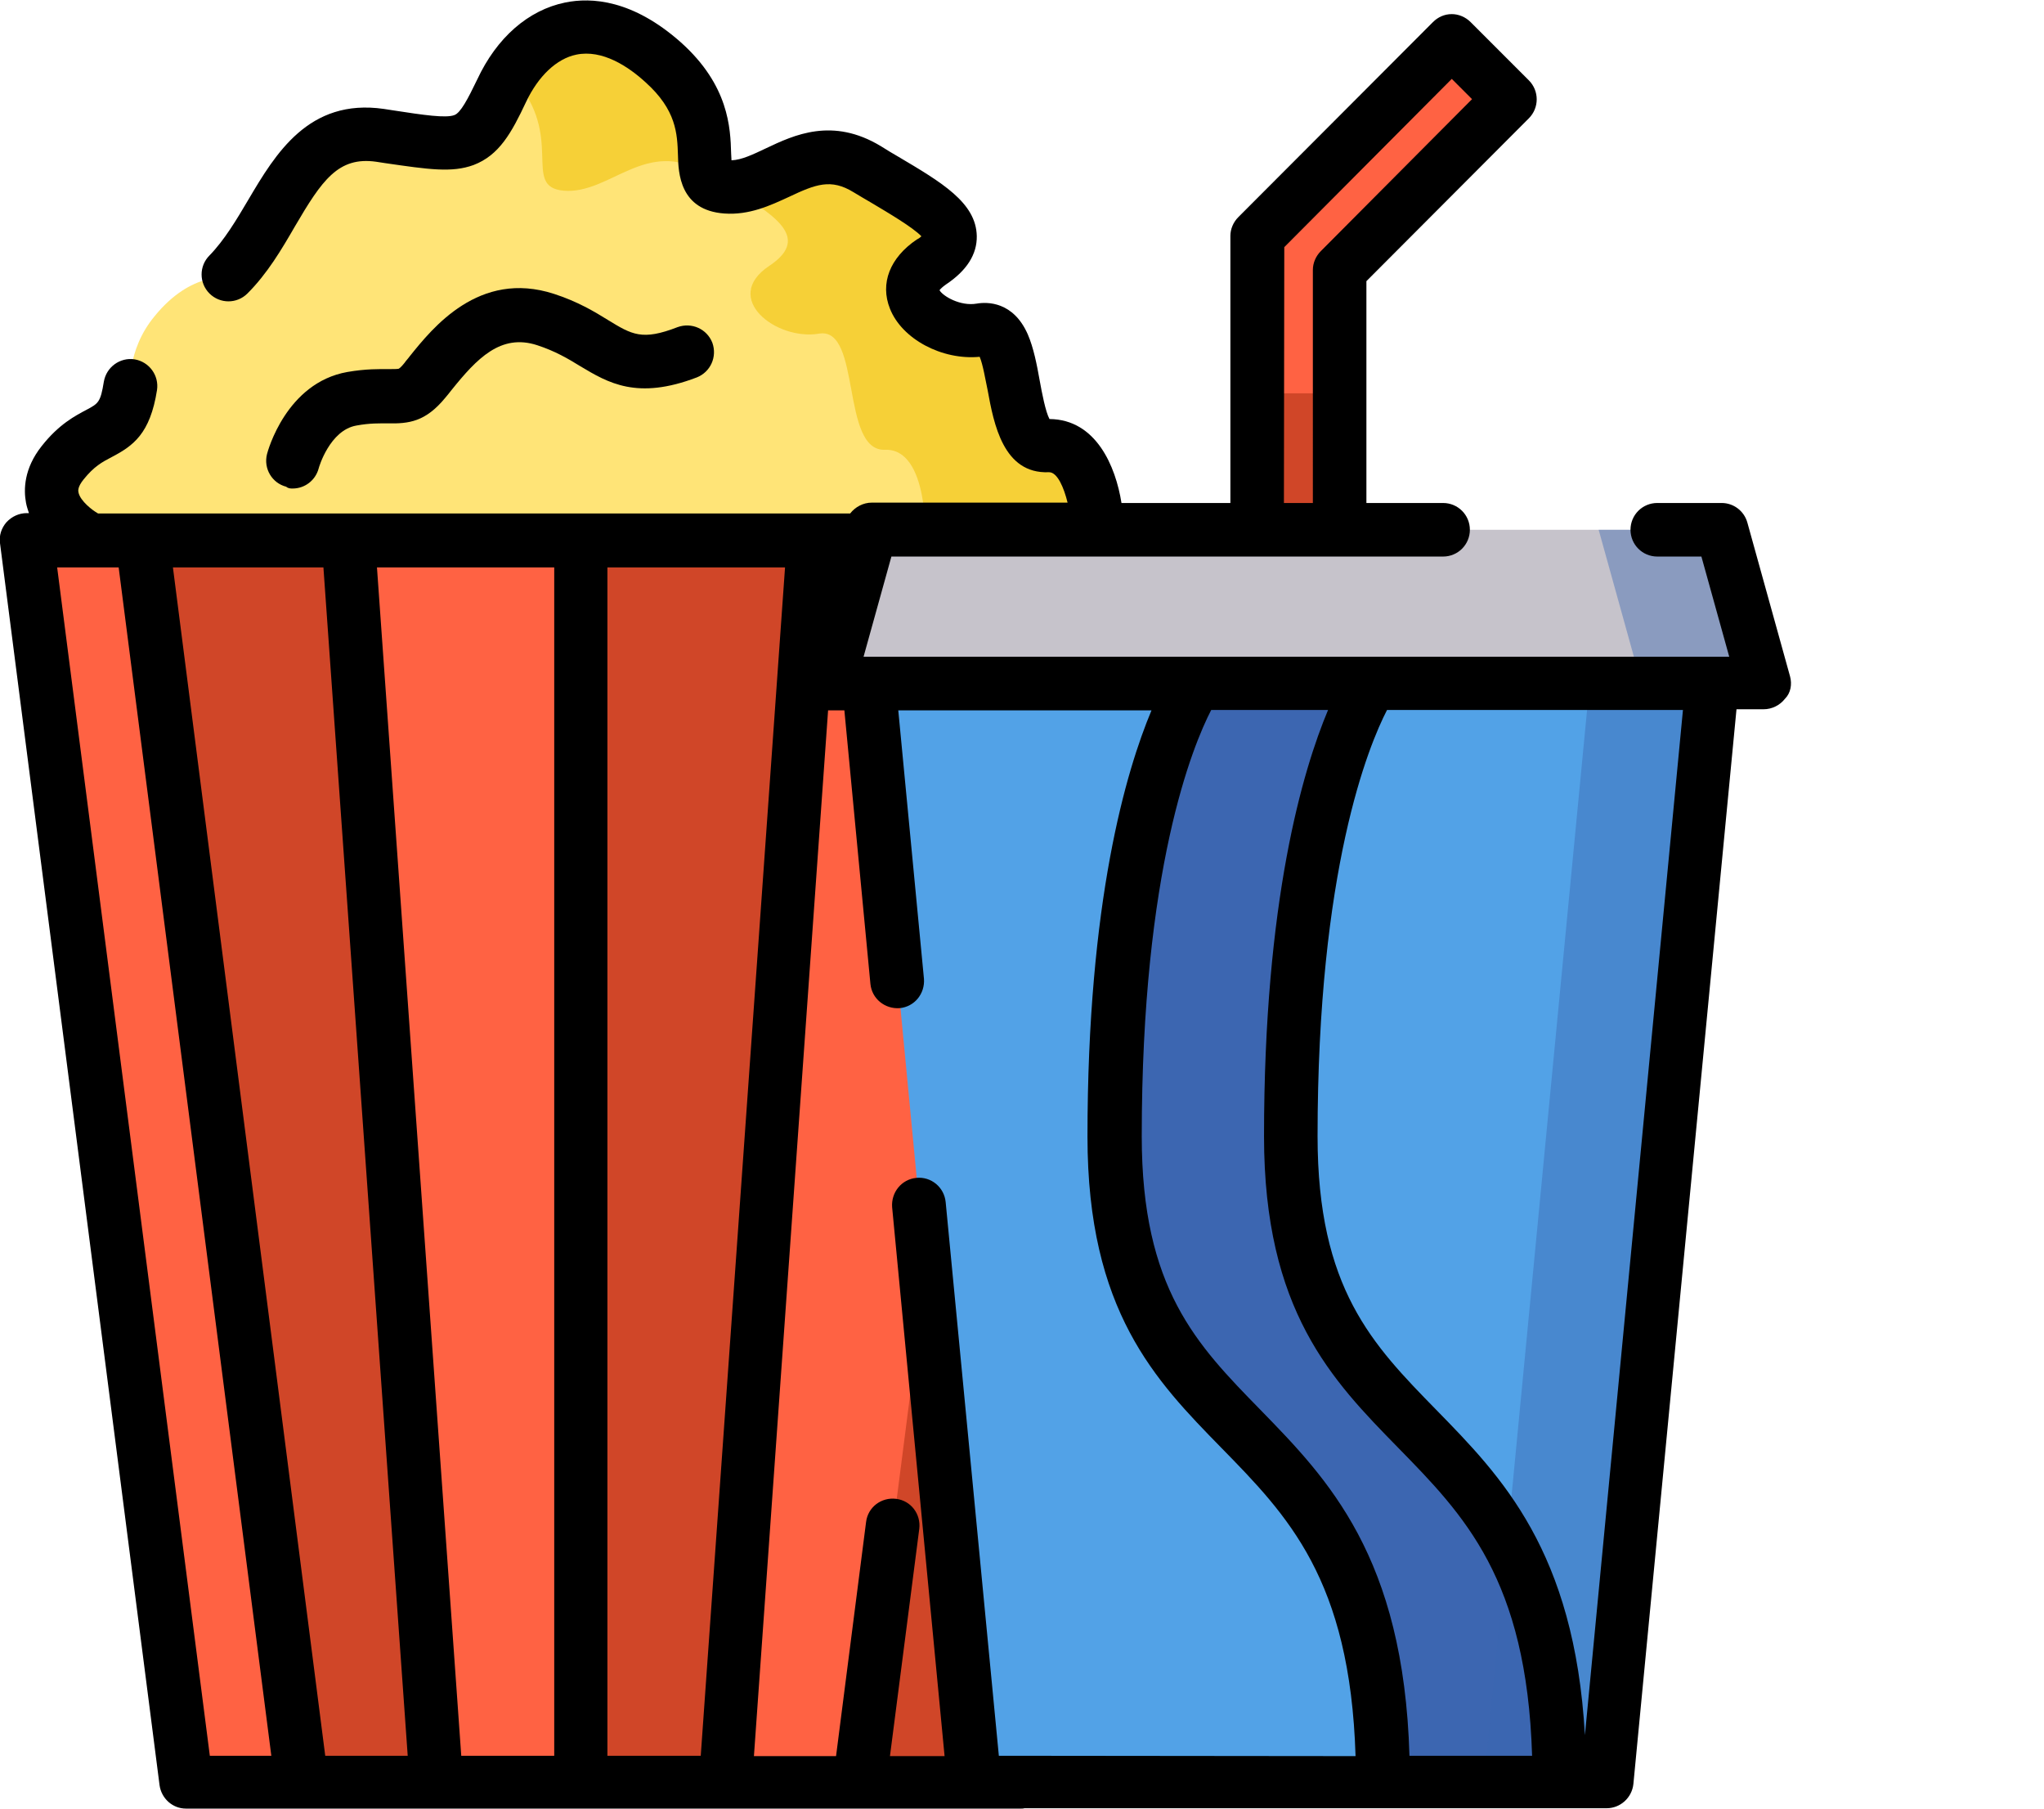 <svg xmlns="http://www.w3.org/2000/svg" width="565" height="500" viewBox="0 0 565 500">
<style type="text/css">.st0{fill:#FF6243;}.st1{opacity:0.4;fill:#891C00;enable-background:new    ;}.st2{fill:#FFE477;}.st3{opacity:0.54;}.st4{fill:#EEBF00;}.st5{fill:#52A2E7;}.st6{fill:#3C66B1;}.st7{fill:#C6C3CB;}.st8{opacity:0.43;fill:#3C66B1;enable-background:new    ;}.st9{opacity:0.4;}.st10{fill:#891C00;}</style>
<polygon class="st0" points="282.6,492.6 51.5,492.6 7.4,149.4 244.3,149.4 "/>
<g><polygon class="st1" points="96.2,149.4 120.6,492.6 83.4,492.6 39.3,149.4 	"/><polygon class="st1" points="237.8,492.6 254.9,359.6 305.8,492.5 	"/><polygon class="st1" points="225,149.4 200.6,492.6 160.5,492.6 160.5,149.4 	"/></g>
<path class="st2" d="M23.2,149.3c0,0-15.3-8.4-5.9-20.2s16.3-5.4,18.7-21.2c0,0-1.3-10.9,6.8-20.6C53,74.8,63.1,76.8,63.1,76.8C77.9,62,81.4,34.9,105,38.4c23.7,3.5,25.6,4.4,33.5-12.3c7.9-16.8,24.8-25.6,44.7-7.9s4.6,33.5,17.5,34.5c12.8,1,22.7-14.8,39-4.9s31.1,16.8,17.8,25.6c-13.3,8.9,2,20.7,13.8,18.7c11.8-2,5.9,32.5,18.2,32.1c12.3-0.5,11.2,25.3,11.2,25.3L23.2,149.3z"/>
<g class="st3"><path class="st4" d="M290.3,124.2c-12.3,0.5-6.4-34-18.2-32.1c-11.8,2-27.1-9.9-13.8-18.7c13.3-8.9-1.5-15.8-17.8-25.6	c-15.6-9.4-25.3,4.6-37.3,5c12.3,7.4,20.4,13.4,9.4,20.7c-13.3,8.9,2,20.7,13.8,18.7c11.8-2,5.9,32.5,18.2,32.1	c12.2-0.5,11.2,24.9,11.2,25.2l45.7,0C301.5,149.4,302.7,123.7,290.3,124.2z"/><path class="st4" d="M155.9,52.7c12.8,1,22.7-14.8,39-4.9c0.4,0.2,0.7,0.4,1.1,0.7c-1.3-6,2.3-17.6-11.9-30.3	C166.1,2,150.5,7.8,141.9,21.5C156.5,37.9,143.9,51.7,155.9,52.7z"/></g>
<polygon class="st5" points="248.2,271.2 240.3,188.9 473.4,188.9 444.3,492.5 269.4,492.5 254.1,332.8 "/>
<polygon class="st0" points="417.4,27.4 401.3,11.3 347.6,65.2 347.6,65.2 347.6,154.9 370.3,154.9 370.3,74.6 "/>
<path class="st6" d="M379.2,188.9c0,0-22.3,31.1-22.3,125.2s74.3,67.9,74.3,178.5h-48.7c0-110.6-74.3-84.4-74.3-178.5s22.3-125.2,22.3-125.2L379.2,188.9L379.2,188.9z"/>
<polygon class="st7" points="458.1,146.4 475.9,146.4 487.7,188.9 229,188.9 240.8,146.4 398.9,146.4 "/>
<polygon class="st8" points="475.9,146.4 458.1,146.4 441.9,146.4 453.7,188.9 439.4,188.9 410.3,491.6 444.3,491.6 473.3,188.9 487.7,188.9 "/>
<g class="st9"><rect x="347.6" y="108.7" class="st10" width="22.7" height="37.7"/></g>
<path d="M80.9,135c3.3,0,6.3-2.2,7.2-5.6c0-0.1,3-10.5,10.4-11.8c3.8-0.7,6.4-0.6,8.7-0.6c5.8,0.1,10.4-0.4,15.9-7.1c0.5-0.6,1.1-1.3,1.7-2.1c7-8.7,13.6-15.7,23.7-12.4c4.9,1.6,8.5,3.7,11.9,5.8c7.7,4.6,15.7,9.4,32.2,3.1c3.8-1.5,5.7-5.7,4.3-9.6c-1.5-3.8-5.7-5.7-9.6-4.3c-9.8,3.8-12.6,2.1-19.3-2c-3.7-2.3-8.4-5.1-14.9-7.2c-20.7-6.7-33.6,9.5-39.8,17.2c-0.5,0.7-1.1,1.3-1.5,1.9c-1.1,1.4-1.6,1.6-1.6,1.6c-0.4,0.1-1.6,0.1-2.7,0.1c-2.7,0-6.3-0.1-11.5,0.8c-16.9,3-22,21.9-22.2,22.7c-1,4,1.4,8,5.3,9C79.7,135,80.3,135,80.9,135z"/>
<path d="M494.8,186.9L483,144.4c-0.9-3.2-3.8-5.4-7.1-5.4h-17.8c-4.1,0-7.4,3.3-7.4,7.4c0,4.1,3.3,7.4,7.4,7.4h12.2l7.7,27.7H238.7l7.7-27.7h101.2h22.7h28.6c4.1,0,7.4-3.3,7.4-7.4c0-4.1-3.3-7.4-7.4-7.4h-21.2V77.7l44.9-45c2.9-2.9,2.9-7.6,0-10.5L406.5,6.1c-1.4-1.4-3.3-2.2-5.2-2.2c0,0,0,0,0,0c-2,0-3.8,0.8-5.2,2.2L342.3,60c-1.4,1.4-2.2,3.3-2.2,5.2V139H310c-1.6-10.1-7-23.1-19.9-23.2c-1.1-2-2.1-7.3-2.7-10.6c-0.8-4.5-1.7-9.1-3.3-12.8c-4-9.1-11.2-9-14.1-8.5c-4.6,0.8-9.4-2.1-10.3-3.7c0.2-0.3,0.8-0.9,1.8-1.6c5.7-3.8,8.6-8.3,8.5-13.4c-0.2-9.2-9.7-14.8-21.7-21.9c-1.6-0.9-3.2-1.9-4.8-2.9c-13.4-8.1-24-3.1-31.8,0.6c-3.6,1.7-6.7,3.2-9.5,3.3c0-0.6-0.1-1.3-0.1-1.9c-0.2-7-0.6-18.8-13.9-30.7c-13.3-11.8-24.7-12.5-32-11c-10.2,2.1-18.9,9.7-24.3,21.3c-2.6,5.4-4.6,9.2-6.3,9.8c-2.3,0.9-8.5,0-16.9-1.3l-2.6-0.4c-20.8-3-30,12.5-37.4,25c-3.3,5.6-6.7,11.3-10.8,15.5c-2.9,2.9-2.9,7.6,0,10.5c2.9,2.9,7.6,2.9,10.5,0c5.5-5.5,9.4-12.1,13.1-18.5c7.5-12.8,12-19.4,22.5-17.9l2.6,0.4c11.8,1.7,18.3,2.7,24.3,0.5c7.1-2.7,10.5-8.9,14.5-17.4c3.4-7.2,8.5-12,13.9-13.1c7.2-1.5,14.4,3.3,19.1,7.6c8.6,7.7,8.8,14.3,9,20.1c0.1,5,0.5,15.3,12.8,16.2c6.9,0.5,12.7-2.2,17.9-4.6c7.4-3.5,11.6-5.1,17.8-1.3c1.7,1,3.3,2,4.9,2.9c4.7,2.8,11.5,6.8,13.9,9.3c-0.3,0.3-0.7,0.6-1.3,0.9c-7.4,5-10.2,12.1-7.4,19.1c3.3,8.4,14.4,14.3,24.8,13.3c0.9,2.1,1.6,6.4,2.2,9.2c1.7,9.3,4.3,23.2,16.9,22.7c0,0,0,0,0.1,0c2.3,0,4.1,4.3,5.1,8.4h-54.1c-2.4,0-4.6,1.2-6,3H27.1c-0.1-0.1-0.2-0.1-0.3-0.2c-1.1-0.6-4.6-3.2-5.1-5.6c-0.1-0.4-0.3-1.5,1.4-3.6c2.9-3.6,5.1-4.8,7.8-6.2c5.9-3.1,10.6-6.4,12.5-18.5c0.6-4-2.1-7.8-6.2-8.5c-4-0.6-7.8,2.1-8.5,6.2c-0.9,5.6-1.5,6-4.7,7.7c-3.2,1.7-7.7,4-12.5,10.1c-4.9,6.2-5,12-4.3,15.7c0.2,1,0.5,1.9,0.8,2.8H7.4c-2.1,0-4.1,0.9-5.6,2.5c-1.4,1.6-2.1,3.7-1.8,5.8l44.1,343.2c0.5,3.7,3.6,6.5,7.3,6.5h31.9c0,0,0,0,0,0c0,0,0,0,0,0h154.3c0,0,0,0,0,0c0,0,0,0,0,0h44.7c0.3,0,0.6,0,0.9-0.1h160.9c3.8,0,7-2.9,7.4-6.7l28.5-297h7.5c2.3,0,4.5-1.1,5.9-2.9C495,191.5,495.4,189.1,494.8,186.9z M355,68.3l46.3-46.5l5.6,5.6l-41.8,42c-1.4,1.4-2.2,3.3-2.2,5.2V139h-8L355,68.3z M276.1,485.2l-14.7-153c-0.4-4.1-4-7.1-8.1-6.7c-4.1,0.4-7,4-6.7,8.1l14.5,151.7h-15.1l8.1-62.8c0.5-4.1-2.3-7.8-6.4-8.3c-4.1-0.5-7.8,2.3-8.3,6.4l-8.3,64.7h-22.7l20.5-289h4.5l7.2,75.6c0.4,4.1,4,7,8.1,6.7c4.1-0.4,7-4,6.7-8.1l-7.1-74.2h70c-7,16.7-17.7,52.6-17.7,117.8c0,48.2,18.8,67.4,37,86c18.3,18.7,35.6,36.3,37.1,85.2L276.1,485.2L276.1,485.2z M167.9,485.2V156.8H217l-23.3,328.4L167.9,485.2L167.9,485.2z M127.5,485.2l-23.3-328.4h49v328.4H127.5z M89.9,485.2L47.8,156.8h41.6l23.3,328.4L89.9,485.2L89.9,485.2z M348.4,389.6c-17.6-18-32.8-33.5-32.8-75.6c0-73.9,14.1-107.9,19.2-117.8h32.3c-7,16.7-17.7,52.6-17.7,117.8c0,48.2,18.8,67.4,37,86c18.3,18.7,35.6,36.3,37.1,85.2h-33.9C388,430.1,367,408.7,348.4,389.6z M15.8,156.8h17L75,485.2H58L15.8,156.8z M438.1,479.5c-2.9-50.9-23.1-71.5-41.1-89.9c-17.6-18-32.8-33.5-32.8-75.6c0-73.9,14.1-107.9,19.2-117.8h81.8L438.1,479.5z"/>
</svg>